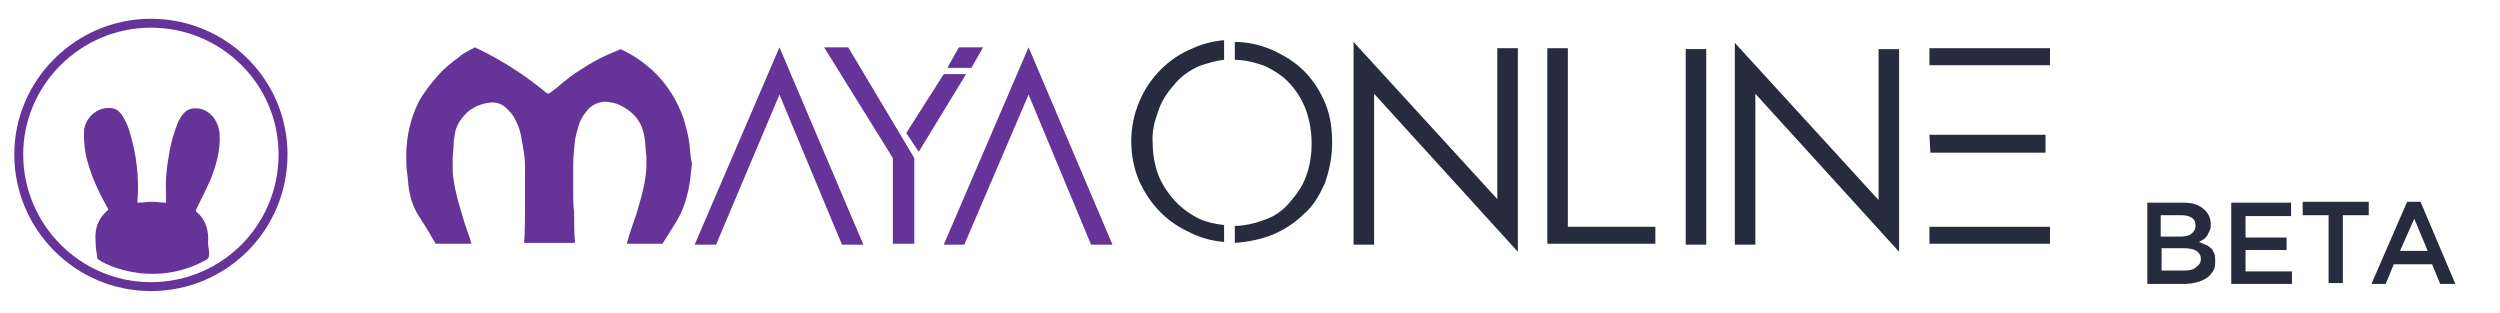 <?xml version="1.0" encoding="utf-8"?>
<!-- Generator: Adobe Illustrator 22.0.0, SVG Export Plug-In . SVG Version: 6.00 Build 0)  -->
<svg version="1.1" id="Layer_1" xmlns="http://www.w3.org/2000/svg" xmlns:xlink="http://www.w3.org/1999/xlink" x="0px" y="0px"
	 viewBox="0 0 280 35.1" style="enable-background:new 0 0 280 35.1;" xml:space="preserve">
<style type="text/css">
	.st0{fill:#FFFFFF;}
	.st1{fill:#262B3E;}
	.st2{fill:#663399;}
	.st3{fill:#FEFEFE;}
	.st4{fill:none;stroke:#FEFEFE;stroke-miterlimit:10;}
	.st5{fill:#DBDBDB;}
	.st6{fill:#563A39;}
	.st7{fill:#AF8070;}
	.st8{fill:#348FC0;}
	.st9{fill:#060707;}
	.st10{fill:#4B3938;}
	.st11{fill:url(#SVGID_1_);}
	.st12{fill:none;stroke:#FFFFFF;stroke-width:6;stroke-miterlimit:10;}
	.st13{fill:none;stroke:#5F4A8B;stroke-miterlimit:10;stroke-dasharray:3.018,3.018;}
	.st14{fill:#C6C6C4;stroke:#FFFFFF;stroke-width:3;stroke-miterlimit:10;}
	.st15{fill:#326DE6;}
	.st16{fill:#FAFBFD;}
	.st17{fill:#FFFFFF;stroke:#5F4A8B;stroke-width:10;stroke-miterlimit:10;}
	.st18{fill:none;stroke:#9A346D;stroke-miterlimit:10;stroke-dasharray:3.018,3.018;}
	.st19{fill:#FFFFFF;stroke:#9A346D;stroke-width:10;stroke-miterlimit:10;}
	.st20{fill:none;stroke:#D22050;stroke-miterlimit:10;stroke-dasharray:3.018,3.018;}
	.st21{fill:#FFFFFF;stroke:#D22050;stroke-width:10;stroke-miterlimit:10;}
	.st22{fill:#F15A29;}
	.st23{fill:#F05A2B;}
	.st24{fill:#333333;}
	.st25{fill:none;stroke:#C6C6C4;stroke-width:2;stroke-miterlimit:10;}
	.st26{fill:#4C4C4C;}
	.st27{fill:#4C4C4C;stroke:#FCFCFC;stroke-width:2;stroke-miterlimit:10;}
	.st28{fill:#8C8CF8;}
	.st29{fill:#262626;}
	.st30{fill:url(#SVGID_2_);}
	.st31{fill:#103766;}
	.st32{fill:#D7D7D7;}
	.st33{fill:#034868;}
	.st34{fill:#F1A64E;}
	.st35{fill:#262625;}
	.st36{fill:#9AD6D2;}
	.st37{fill:#EDECED;}
	.st38{fill:none;stroke:#673694;stroke-miterlimit:10;stroke-dasharray:2.998,2.998;}
	.st39{fill:#673694;}
	.st40{fill:none;stroke:#673694;stroke-linejoin:round;stroke-miterlimit:10;stroke-dasharray:2;}
	.st41{fill:none;stroke:#673694;stroke-miterlimit:10;}
	.st42{fill:none;stroke:#673694;stroke-linejoin:round;stroke-miterlimit:10;}
	.st43{fill:none;stroke:#673694;stroke-linecap:round;stroke-linejoin:round;stroke-miterlimit:10;}
	.st44{fill:none;stroke:#673694;stroke-miterlimit:10;stroke-dasharray:3.029,3.029;}
	.st45{fill:#EDECED;stroke:#673693;stroke-miterlimit:10;}
	.st46{fill:none;stroke:#673694;stroke-miterlimit:10;stroke-dasharray:3;}
	.st47{fill:#8D8DF9;}
	.st48{fill-opacity:0;}
	.st49{opacity:0.28;}
	.st50{fill:none;stroke:#D1D1D1;stroke-width:0.75;stroke-miterlimit:10;}
	.st51{fill:#D1D1D1;}
	.st52{fill:none;stroke:#D1D1D1;stroke-width:0.75;stroke-miterlimit:10;stroke-dasharray:3;}
	.st53{fill:none;stroke:#939393;stroke-miterlimit:10;}
	.st54{fill:#CCCCCC;stroke:#CCCCCC;stroke-width:0.5;stroke-miterlimit:10;}
	.st55{fill:#CCCCCC;stroke:#FFFFFF;stroke-width:0.1;stroke-miterlimit:10;}
	.st56{fill:#CCCCCC;}
	.st57{fill:#CCCCCC;stroke:#FFFFFF;stroke-width:0.25;stroke-miterlimit:10;}
	.st58{fill:#D1D1D1;stroke:#D1D1D1;stroke-width:0.75;stroke-miterlimit:10;}
	.st59{fill:none;stroke:#8C8CF8;stroke-miterlimit:10;}
	.st60{fill:#FFFFFF;stroke:#D1D1D1;stroke-width:3;stroke-miterlimit:10;}
	.st61{fill:#D1D1D1;stroke:#D1D1D1;stroke-width:0.25;stroke-miterlimit:10;}
	.st62{fill:#939393;}
	.st63{fill:none;stroke:#939393;stroke-linecap:round;stroke-miterlimit:10;stroke-dasharray:3;}
	.st64{fill:#FFFFFF;stroke:#939393;stroke-width:3;stroke-miterlimit:10;}
	.st65{fill:none;stroke:#663399;stroke-miterlimit:10;}
</style>
<path class="st2" d="M107.4,5.3l-1.3,2.3h2.7l1.3-2.3H107.4z"/>
<g>
	<rect x="-0.6" y="2.2" class="st48" width="281" height="29.5"/>
	<rect x="45.4" y="4.6" class="st48" width="235" height="24.8"/>
	<rect x="45.4" y="4.6" class="st48" width="184.2" height="23.6"/>
	<rect x="45.4" y="4.6" class="st48" width="184.2" height="23.6"/>
	<path class="st2" d="M87.3,5.3l9.4,22.1h-2.4l-7-16.8l-7.1,16.8h-2.4L87.3,5.3z"/>
	<path class="st2" d="M102.9,17l-1.4-2.1l4.2-6.6h2.5L102.9,17z M102.4,17.7v9.6H100v-9.6L92.3,5.3H95L102.4,17.7z"/>
	<path class="st2" d="M115.2,5.3l9.4,22.1h-2.4l-7-16.8L108,27.4h-2.3L115.2,5.3z"/>
	<path class="st2" d="M77.2,16c-0.1-0.9-0.4-1.8-0.6-2.6c-0.7-2.1-1.9-4-3.5-5.5c-1-0.9-2.1-1.7-3.4-2.3c-0.1-0.1-0.3-0.1-0.4,0
		l-1.4,0.6c-0.9,0.4-1.8,0.9-2.7,1.5c-1,0.6-1.9,1.3-2.8,2.1l-0.8,0.6c-0.1,0.1-0.3,0.1-0.4,0c-0.4-0.3-0.6-0.5-1-0.8
		C58.4,8.2,56.5,7,54.6,6l-1.2-0.6c-0.1-0.1-0.3-0.1-0.4,0c-0.1,0.1-0.1,0.1-0.2,0.1c-0.5,0.3-1,0.5-1.4,0.9c-0.8,0.6-1.6,1.2-2.3,2
		c-0.8,0.9-1.6,1.9-2.2,3c-0.9,1.8-1.4,3.9-1.4,6c0,0.6,0,1.3,0.1,2c0.1,0.6,0.1,1.2,0.2,1.8c0.2,1.2,0.6,2.3,1.3,3.3
		c0.6,0.9,1.1,1.8,1.7,2.8h4l-0.2-0.7c-0.5-1.3-0.9-2.7-1.3-4.1c-0.2-0.8-0.4-1.6-0.5-2.4c-0.1-0.5-0.1-1-0.1-1.5c0-0.3,0-0.5,0-0.8
		c0-0.5,0.1-1,0.1-1.5c0-0.5,0.1-1.1,0.2-1.6c0.2-0.8,0.7-1.5,1.3-2.1c0.7-0.6,1.6-1,2.5-1.1c0.7-0.1,1.4,0.1,1.9,0.6
		c0.4,0.4,0.8,0.8,1,1.3c0.4,0.7,0.6,1.4,0.7,2.1c0.2,1,0.4,2.1,0.4,3c0,0.7,0,1.4,0,2.2c0,0.7,0,1.5,0,2.3c0,0.8,0,3.4-0.1,4.1
		c0,0.1,0,0.1,0.1,0.1h5.5c0.1,0,0.1,0,0.1-0.1v-0.1c-0.1-0.4-0.1-2.8-0.1-3.2c-0.1-0.8-0.1-1.6-0.1-2.3c0-1,0-2,0-3
		c0-0.9,0.1-1.9,0.2-2.8c0.1-0.6,0.3-1.3,0.5-1.9c0.2-0.6,0.6-1.1,1-1.6c0.5-0.5,1.2-0.8,1.9-0.8c0.4,0,0.8,0.1,1.2,0.2
		c0.8,0.3,1.6,0.8,2.2,1.5c0.6,0.7,0.9,1.6,1,2.4c0.1,0.6,0.1,1.3,0.2,2.1c0,0.3,0,0.6,0,0.9c0,0.6-0.1,1.3-0.2,1.9
		c-0.2,1.2-0.6,2.4-0.9,3.5c-0.4,1.1-0.8,2.3-1.1,3.4h4c0.5-0.8,1-1.6,1.5-2.4c0.7-1.1,1.1-2.3,1.4-3.6c0.2-1,0.3-2,0.4-3
		C77.3,17.6,77.3,16.7,77.2,16z"/>
	<path class="st1" d="M137.1,6.7c-1,0.1-1.9,0.4-2.8,0.7c-1.1,0.5-2.1,1.2-2.8,2.1c-0.8,0.9-1.4,1.8-1.8,3c-0.4,1.1-0.7,2.3-0.6,3.5
		c0,1.2,0.2,2.4,0.6,3.5c0.4,1.1,1.1,2.1,1.8,2.9c0.8,0.9,1.8,1.6,2.8,2.1c0.9,0.4,1.8,0.6,2.8,0.7v1.9c-1.2-0.1-2.4-0.4-3.5-0.9
		c-1.3-0.6-2.5-1.3-3.6-2.4c-1-1-1.8-2.2-2.4-3.5c-0.6-1.4-0.9-2.9-0.9-4.5c0-1.5,0.3-3,0.9-4.4c1.1-2.7,3.3-4.9,6-6
		c1.1-0.5,2.3-0.8,3.5-0.9L137.1,6.7L137.1,6.7z M138.3,25.3c1.1,0,2.3-0.3,3.4-0.7c1.1-0.4,2.1-1.1,2.8-2c0.8-0.9,1.4-1.8,1.8-2.9
		c0.4-1.1,0.6-2.3,0.6-3.6c0-1.3-0.2-2.5-0.6-3.7c-0.4-1.1-1-2.1-1.8-3c-0.8-0.9-1.8-1.5-2.8-2c-1.1-0.4-2.3-0.7-3.4-0.7v-2
		c1.4,0,2.8,0.3,4.2,0.9c1.3,0.6,2.5,1.3,3.6,2.4c1,1,1.8,2.3,2.3,3.5c0.6,1.4,0.8,2.9,0.8,4.5c0,1.6-0.3,3-0.8,4.5
		c-0.6,1.3-1.3,2.6-2.4,3.5c-1,1-2.3,1.8-3.5,2.3c-1.3,0.5-2.7,0.8-4.2,0.9V25.3z"/>
	<path class="st1" d="M151.6,4.7l16.1,17.6V5.4h2.3v22.8l-16.1-17.7v16.9h-2.3V4.7z"/>
	<path class="st1" d="M173.3,5.4h2.3v20h9.8v1.9h-12.1V5.4z"/>
	<path class="st1" d="M188.8,5.5h2.3v21.9h-2.3V5.5z"/>
	<path class="st1" d="M194.3,4.8l16.1,17.6V5.5h2.3v22.7l-16.1-17.7v16.9h-2.3V4.8z"/>
	<path class="st1" d="M216.1,25.4h13.5v1.9h-13.5L216.1,25.4z M216.1,5.4h13.5v1.9h-13.5V5.4z M216.1,15.1h13v2h-12.9L216.1,15.1z"
		/>
	<path class="st1" d="M244.6,22.7h-4.1v9.1h4.2c0.5,0,1-0.1,1.4-0.2c0.4-0.1,0.8-0.3,1.1-0.5c0.3-0.2,0.5-0.5,0.7-0.8
		c0.2-0.3,0.2-0.7,0.2-1.1c0-0.3,0-0.6-0.1-0.8c-0.1-0.2-0.2-0.5-0.4-0.6c-0.2-0.2-0.3-0.3-0.6-0.4c-0.2-0.1-0.5-0.2-0.7-0.3
		c0.2-0.1,0.3-0.2,0.5-0.3c0.2-0.1,0.3-0.3,0.4-0.4c0.1-0.2,0.2-0.4,0.3-0.6c0.1-0.2,0.1-0.5,0.1-0.7c0-0.7-0.3-1.3-0.8-1.7
		C246.2,22.9,245.5,22.7,244.6,22.7z M244.2,26.5h-2.2v-2.4h2.3c0.5,0,0.9,0.1,1.2,0.3c0.3,0.2,0.4,0.5,0.4,0.9
		c0,0.4-0.2,0.7-0.5,0.9C245.2,26.4,244.8,26.5,244.2,26.5z M244.7,30.3h-2.6v-2.5h2.5c0.6,0,1.1,0.1,1.4,0.3
		c0.3,0.2,0.5,0.5,0.5,0.9c0,0.4-0.2,0.7-0.5,0.9C245.7,30.2,245.2,30.3,244.7,30.3z M256.6,22.7h-6.7v9.1h6.8v-1.4h-5.2v-2.4h4.6
		v-1.4h-4.6v-2.4h5.1V22.7z M262.4,24.1h2.9v-1.5h-7.4v1.5h2.9v7.6h1.6V24.1z M271.1,22.6h-1.5l-4,9.2h1.6l0.9-2.2h4.3l0.9,2.2h1.7
		L271.1,22.6z M271.9,28.1h-3.1l1.6-3.6L271.9,28.1z"/>
	<path class="st65" d="M16.9,32.1c8.2,0,14.8-6.6,14.8-14.8S25,2.6,16.9,2.6S2.1,9.2,2.1,17.3S8.7,32.1,16.9,32.1z"/>
	<path class="st2" d="M23.1,29.1c0.6-0.3,0.2-1.3,0.2-1.9c0.1-1.3-0.2-2.5-1.2-3.4c-0.2-0.1-0.2-0.2-0.1-0.4c0.5-1,1-2,1.5-3.1
		c0.7-1.7,1.2-3.4,1.1-5.3c-0.1-1.3-0.9-2.5-2.1-2.8c-0.9-0.2-1.6,0-2.1,0.7c-0.2,0.3-0.4,0.6-0.5,0.9c-0.4,1-0.7,2-0.9,3.1
		c-0.3,1.6-0.5,3.2-0.4,4.8c0,0.3,0,0.7,0,1c-0.5,0-1.1-0.1-1.6-0.1c-0.5,0-1.1,0.1-1.6,0.1c0-0.1,0-0.1,0-0.2
		c0.2-2.6-0.1-5.2-0.9-7.8c-0.2-0.7-0.5-1.3-0.9-1.9c-0.3-0.4-0.7-0.7-1.3-0.7c-1.5-0.1-2.9,1.2-2.9,2.8c0,1.1,0.1,2.2,0.4,3.2
		c0.5,1.8,1.3,3.5,2.2,5.1c0.1,0.2,0.2,0.3,0,0.4c-1,0.9-1.4,2-1.3,3.3c0,0.7,0.1,1.4,0.2,2C10.8,29.2,16.8,32.6,23.1,29.1z"/>
</g>
</svg>
